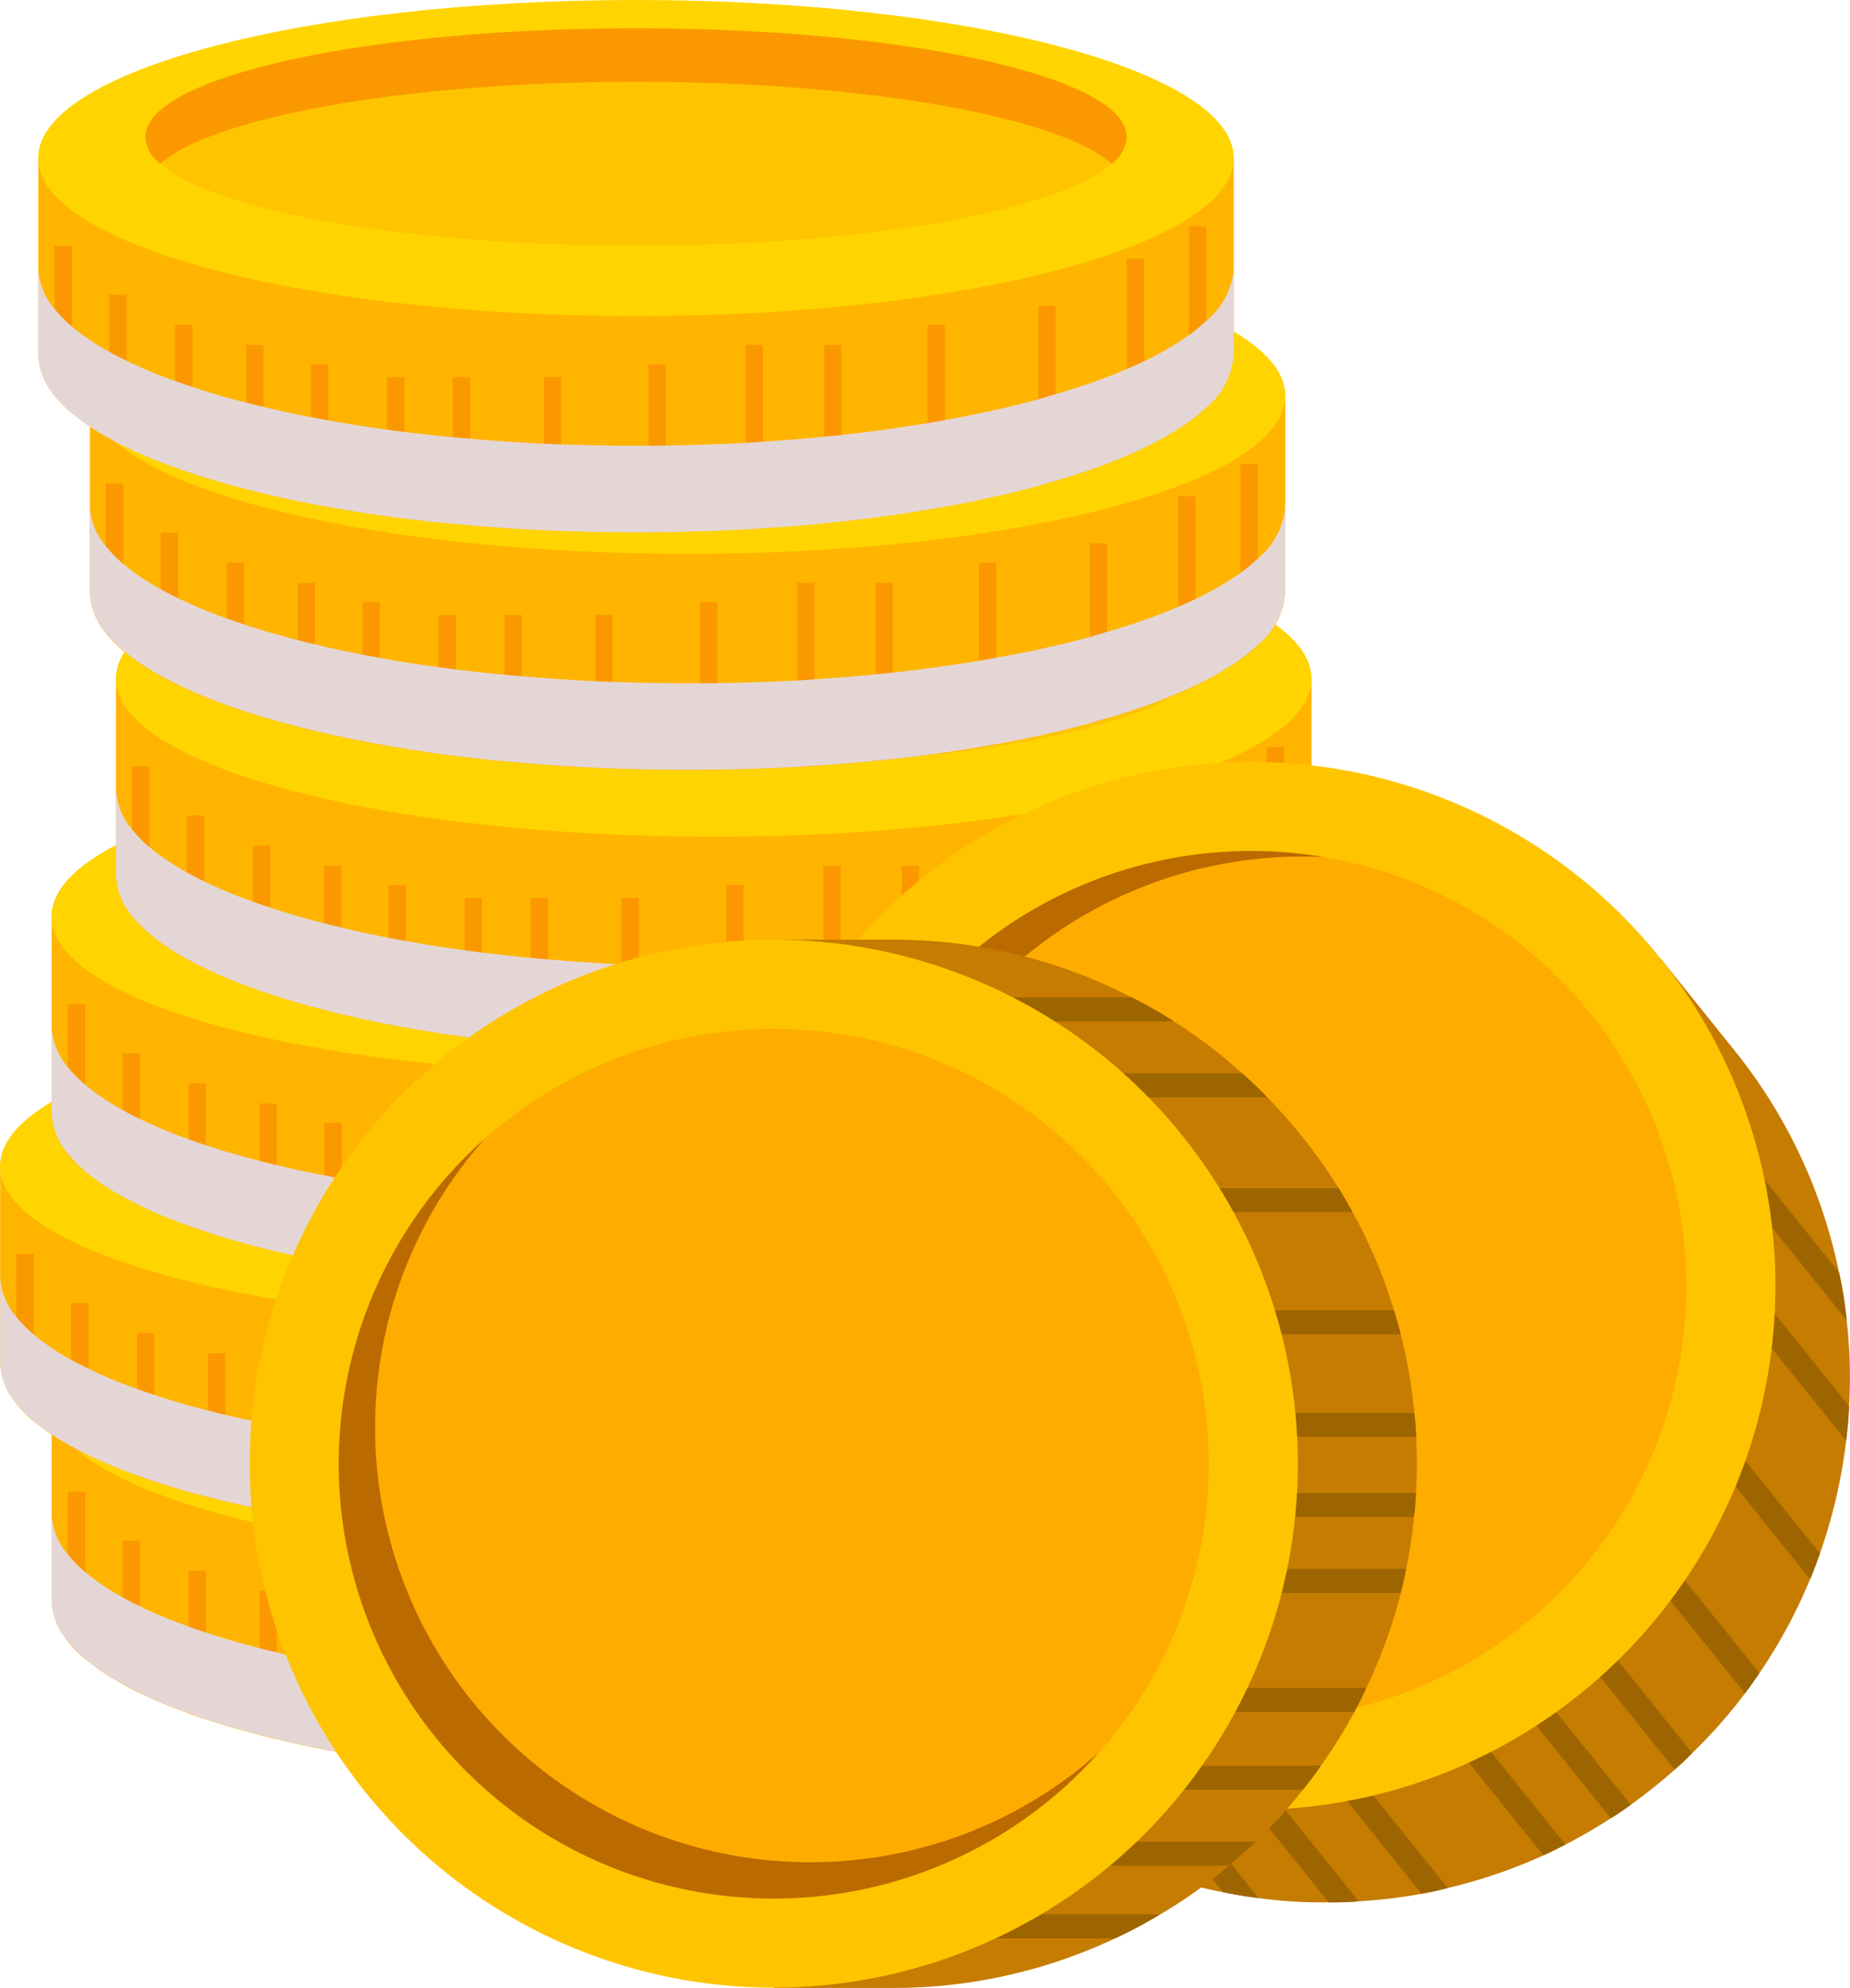 <svg xmlns="http://www.w3.org/2000/svg" width="71.098" height="76.406" viewBox="0 0 71.098 76.406">
  <g id="Group_8626" data-name="Group 8626" transform="translate(-234.504 -92.991)">
    <g id="Group_8617" data-name="Group 8617" transform="translate(234.504 113.006)">
      <g id="Group_8616" data-name="Group 8616" transform="translate(0 0)">
        <g id="Group_8609" data-name="Group 8609" transform="translate(1.979 27.875)">
          <path id="Path_4909" data-name="Path 4909" d="M284.607,206.238v7.526a2.887,2.887,0,0,1-1.053,2.058,7.35,7.35,0,0,1-.67.552,11.616,11.616,0,0,1-1.724,1.005c-.214.1-.436.2-.67.3a22.976,22.976,0,0,1-2.73.961c-.218.065-.44.131-.666.2-1.107.3-2.306.566-3.591.8l-.67.118c-1.053.171-2.156.329-3.3.454-.222.019-.445.046-.666.066-.767.078-1.548.138-2.347.19-.223.02-.445.033-.67.046-1,.053-2.021.085-3.064.106-.222,0-.444.006-.669.006h-.479c-.973,0-1.93-.02-2.871-.053-.226-.006-.448-.02-.67-.026-.961-.046-1.9-.112-2.821-.191l-.675-.059c-.636-.059-1.256-.132-1.865-.2-.225-.033-.447-.06-.67-.093-.773-.1-1.527-.223-2.251-.355-.227-.039-.449-.079-.667-.125-.632-.119-1.237-.25-1.823-.394-.225-.053-.448-.105-.666-.164-.727-.185-1.413-.382-2.06-.6-.23-.073-.451-.152-.67-.231a17.415,17.415,0,0,1-1.865-.776c-.238-.112-.461-.23-.674-.348a8.7,8.7,0,0,1-1.432-.966,5.007,5.007,0,0,1-.674-.683,2.562,2.562,0,0,1-.621-1.591v-7.526Z" transform="translate(-238.657 -200.166)" fill="#ffb500"/>
          <path id="Path_4910" data-name="Path 4910" d="M284.607,199.569c0,3.355-10.286,6.074-22.975,6.074s-22.975-2.719-22.975-6.074,10.287-6.074,22.975-6.074S284.607,196.215,284.607,199.569Z" transform="translate(-238.657 -193.495)" fill="#ffd400"/>
          <path id="Path_4911" data-name="Path 4911" d="M285.014,199.956c0,2.307-8.443,4.177-18.858,4.177s-18.858-1.871-18.858-4.177,8.443-4.178,18.858-4.178S285.014,197.649,285.014,199.956Z" transform="translate(-243.181 -194.69)" fill="#ffc400"/>
          <path id="Path_4912" data-name="Path 4912" d="M247.873,200.984c2.067-1.811,9.467-3.152,18.283-3.152s16.216,1.34,18.283,3.152a1.412,1.412,0,0,0,.575-1.027c0-2.308-8.443-4.178-18.858-4.178s-18.858,1.871-18.858,4.178A1.412,1.412,0,0,0,247.873,200.984Z" transform="translate(-243.181 -194.69)" fill="#fb9800"/>
          <g id="Group_8608" data-name="Group 8608" transform="translate(0.621 8.701)">
            <path id="Path_4913" data-name="Path 4913" d="M240.635,213.314v6.429a5.006,5.006,0,0,1-.674-.683v-5.746Z" transform="translate(-239.961 -212.571)" fill="#fb9800"/>
            <path id="Path_4914" data-name="Path 4914" d="M245.054,217.274v5.857c-.238-.111-.461-.23-.674-.348v-5.509Z" transform="translate(-242.274 -214.644)" fill="#fb9800"/>
            <path id="Path_4915" data-name="Path 4915" d="M250.378,219.7v5.707c-.23-.073-.451-.152-.67-.231V219.7Z" transform="translate(-245.064 -215.915)" fill="#fb9800"/>
            <path id="Path_4916" data-name="Path 4916" d="M256.1,221.33v5.693c-.225-.053-.448-.105-.666-.164V221.33Z" transform="translate(-248.063 -216.768)" fill="#fb9800"/>
            <path id="Path_4917" data-name="Path 4917" d="M261.328,222.889v5.469c-.227-.039-.449-.079-.667-.125v-5.344Z" transform="translate(-250.798 -217.584)" fill="#fb9800"/>
            <path id="Path_4918" data-name="Path 4918" d="M267.453,223.924v5.423c-.225-.033-.447-.06-.67-.093v-5.331Z" transform="translate(-254.002 -218.126)" fill="#fb9800"/>
            <path id="Path_4919" data-name="Path 4919" d="M272.779,223.924v5.686l-.675-.059v-5.627Z" transform="translate(-256.788 -218.126)" fill="#fb9800"/>
            <path id="Path_4920" data-name="Path 4920" d="M280.111,223.924v5.9c-.226-.006-.448-.02-.67-.026v-5.877Z" transform="translate(-260.629 -218.126)" fill="#fb9800"/>
            <path id="Path_4921" data-name="Path 4921" d="M288.549,222.889v6.443c-.222,0-.444.006-.669.006v-6.449Z" transform="translate(-265.047 -217.584)" fill="#fb9800"/>
            <path id="Path_4922" data-name="Path 4922" d="M296.384,221.33v7.034c-.223.02-.445.033-.67.046v-7.08Z" transform="translate(-269.148 -216.768)" fill="#fb9800"/>
            <path id="Path_4923" data-name="Path 4923" d="M302.713,221.33v6.778c-.222.019-.445.046-.666.066V221.33Z" transform="translate(-272.463 -216.768)" fill="#fb9800"/>
            <path id="Path_4924" data-name="Path 4924" d="M311.049,219.7v6.982l-.67.118v-7.1Z" transform="translate(-276.825 -215.915)" fill="#fb9800"/>
            <path id="Path_4925" data-name="Path 4925" d="M319.989,218.143v6.732c-.218.065-.44.131-.666.2v-6.929Z" transform="translate(-281.507 -215.099)" fill="#fb9800"/>
            <path id="Path_4926" data-name="Path 4926" d="M327.12,214.35v7.277c-.214.1-.436.2-.67.3V214.35Z" transform="translate(-285.238 -213.113)" fill="#fb9800"/>
            <path id="Path_4927" data-name="Path 4927" d="M332.143,211.755v6.955a7.35,7.35,0,0,1-.67.552v-7.508Z" transform="translate(-287.868 -211.755)" fill="#fb9800"/>
          </g>
          <path id="Path_4928" data-name="Path 4928" d="M283.554,217.11a7.349,7.349,0,0,1-.67.551,11.533,11.533,0,0,1-1.724,1.006c-.214.1-.436.2-.67.3a22.978,22.978,0,0,1-2.73.96l-.666.2c-1.107.3-2.306.565-3.591.795-.219.04-.445.079-.67.119-1.053.171-2.156.329-3.3.454-.222.02-.445.046-.666.065-.767.079-1.548.139-2.347.191-.223.02-.445.033-.67.046-1,.052-2.021.085-3.064.1-.222,0-.444.006-.669.006h-.479c-.973,0-1.93-.019-2.871-.052-.226-.007-.448-.02-.67-.027-.961-.045-1.9-.112-2.821-.19l-.675-.059c-.636-.06-1.256-.132-1.865-.2-.225-.033-.447-.059-.67-.092-.773-.1-1.527-.223-2.251-.355-.227-.039-.449-.079-.667-.125-.632-.118-1.237-.25-1.823-.395-.225-.052-.448-.105-.666-.164-.727-.184-1.413-.382-2.06-.6-.23-.072-.451-.151-.67-.23a17.412,17.412,0,0,1-1.865-.776c-.238-.111-.461-.23-.674-.348a8.735,8.735,0,0,1-1.432-.966,4.981,4.981,0,0,1-.674-.683,2.561,2.561,0,0,1-.621-1.591v3.326a2.562,2.562,0,0,0,.621,1.592,5.009,5.009,0,0,0,.674.683,8.7,8.7,0,0,0,1.432.966c.213.119.436.237.674.348a17.415,17.415,0,0,0,1.865.776c.219.079.44.158.67.231.647.216,1.333.414,2.06.6.218.059.441.111.666.164.586.144,1.191.275,1.823.394.218.046.44.086.667.125.723.132,1.478.25,2.251.355.223.033.445.06.67.093.609.072,1.229.144,1.865.2l.675.059c.919.079,1.86.145,2.821.191.222.007.444.02.67.026.942.033,1.9.053,2.871.053h.479c.225,0,.447-.006.669-.006,1.043-.02,2.064-.053,3.064-.106.226-.013.448-.026.67-.046.8-.052,1.581-.112,2.347-.19.221-.02.444-.047.666-.066,1.149-.125,2.251-.283,3.3-.454l.67-.118c1.286-.23,2.484-.5,3.591-.8.226-.066.448-.132.666-.2a22.975,22.975,0,0,0,2.73-.961c.234-.1.456-.2.67-.3a11.618,11.618,0,0,0,1.724-1.005,7.357,7.357,0,0,0,.67-.552,2.887,2.887,0,0,0,1.053-2.058v-3.326A2.891,2.891,0,0,1,283.554,217.11Z" transform="translate(-238.657 -204.78)" fill="#e5d6d6" style="mix-blend-mode: multiply;isolation: isolate"/>
        </g>
        <g id="Group_8611" data-name="Group 8611" transform="translate(0 18.735)">
          <path id="Path_4929" data-name="Path 4929" d="M280.453,187.057v7.527a2.883,2.883,0,0,1-1.053,2.058,7.331,7.331,0,0,1-.67.552,11.692,11.692,0,0,1-1.723,1.006c-.213.1-.436.2-.67.3a22.927,22.927,0,0,1-2.73.96q-.327.1-.666.2c-1.106.3-2.305.565-3.591.8l-.671.118c-1.053.171-2.156.329-3.3.454-.222.02-.444.046-.666.066-.766.079-1.547.138-2.347.191-.222.02-.444.033-.67.046-1,.053-2.022.086-3.064.106-.221,0-.444.006-.669.006h-.478c-.973,0-1.93-.02-2.872-.053-.225-.006-.447-.02-.67-.026-.961-.046-1.9-.112-2.822-.191l-.674-.06c-.636-.059-1.256-.132-1.865-.2-.226-.032-.448-.059-.67-.092-.773-.105-1.528-.224-2.251-.355-.226-.039-.448-.078-.667-.125-.631-.118-1.236-.25-1.823-.394-.226-.053-.448-.105-.666-.164-.728-.184-1.413-.381-2.061-.6-.23-.072-.452-.151-.669-.231a17.326,17.326,0,0,1-1.865-.776c-.238-.112-.46-.23-.674-.348a8.647,8.647,0,0,1-1.432-.966,4.98,4.98,0,0,1-.674-.683,2.559,2.559,0,0,1-.621-1.591v-7.527Z" transform="translate(-234.504 -180.985)" fill="#ffb500"/>
          <path id="Path_4930" data-name="Path 4930" d="M280.453,180.389c0,3.355-10.286,6.074-22.974,6.074s-22.975-2.72-22.975-6.074,10.287-6.074,22.975-6.074S280.453,177.034,280.453,180.389Z" transform="translate(-234.504 -174.315)" fill="#ffd400"/>
          <path id="Path_4931" data-name="Path 4931" d="M280.86,180.776c0,2.307-8.444,4.177-18.858,4.177s-18.858-1.87-18.858-4.177S251.587,176.6,262,176.6,280.86,178.468,280.86,180.776Z" transform="translate(-239.027 -175.51)" fill="#ffc400"/>
          <path id="Path_4932" data-name="Path 4932" d="M243.72,181.8c2.067-1.811,9.467-3.151,18.283-3.151s16.216,1.339,18.282,3.151a1.409,1.409,0,0,0,.576-1.027c0-2.308-8.444-4.179-18.858-4.179s-18.858,1.871-18.858,4.179A1.408,1.408,0,0,0,243.72,181.8Z" transform="translate(-239.027 -175.51)" fill="#fb9800"/>
          <g id="Group_8610" data-name="Group 8610" transform="translate(0.621 8.701)">
            <path id="Path_4933" data-name="Path 4933" d="M236.481,194.134v6.429a4.978,4.978,0,0,1-.674-.683v-5.746Z" transform="translate(-235.807 -193.391)" fill="#fb9800"/>
            <path id="Path_4934" data-name="Path 4934" d="M240.9,198.093v5.857c-.238-.111-.46-.23-.674-.348v-5.509Z" transform="translate(-238.12 -195.464)" fill="#fb9800"/>
            <path id="Path_4935" data-name="Path 4935" d="M246.223,200.522v5.706c-.23-.072-.452-.151-.669-.231v-5.475Z" transform="translate(-240.91 -196.735)" fill="#fb9800"/>
            <path id="Path_4936" data-name="Path 4936" d="M251.95,202.149v5.693c-.226-.053-.448-.105-.666-.164v-5.529Z" transform="translate(-243.909 -197.587)" fill="#fb9800"/>
            <path id="Path_4937" data-name="Path 4937" d="M257.174,203.708v5.469c-.226-.039-.448-.078-.667-.125v-5.344Z" transform="translate(-246.644 -198.403)" fill="#fb9800"/>
            <path id="Path_4938" data-name="Path 4938" d="M263.3,204.743v5.423c-.226-.032-.448-.059-.67-.092v-5.332Z" transform="translate(-249.849 -198.945)" fill="#fb9800"/>
            <path id="Path_4939" data-name="Path 4939" d="M268.624,204.743v5.687l-.674-.06v-5.627Z" transform="translate(-252.634 -198.945)" fill="#fb9800"/>
            <path id="Path_4940" data-name="Path 4940" d="M275.957,204.743v5.9c-.225-.006-.447-.02-.67-.026v-5.877Z" transform="translate(-256.475 -198.945)" fill="#fb9800"/>
            <path id="Path_4941" data-name="Path 4941" d="M284.394,203.708v6.443c-.221,0-.444.006-.669.006v-6.449Z" transform="translate(-260.892 -198.403)" fill="#fb9800"/>
            <path id="Path_4942" data-name="Path 4942" d="M292.23,202.149v7.034c-.222.02-.444.033-.67.046v-7.08Z" transform="translate(-264.994 -197.587)" fill="#fb9800"/>
            <path id="Path_4943" data-name="Path 4943" d="M298.558,202.149v6.778c-.222.02-.444.046-.666.066v-6.843Z" transform="translate(-268.309 -197.587)" fill="#fb9800"/>
            <path id="Path_4944" data-name="Path 4944" d="M306.9,200.522V207.5l-.671.118v-7.1Z" transform="translate(-272.671 -196.735)" fill="#fb9800"/>
            <path id="Path_4945" data-name="Path 4945" d="M315.836,198.963v6.731c-.218.066-.44.131-.666.2v-6.929Z" transform="translate(-277.354 -195.919)" fill="#fb9800"/>
            <path id="Path_4946" data-name="Path 4946" d="M322.967,195.168v7.278c-.213.1-.436.2-.67.3v-7.58Z" transform="translate(-281.085 -193.932)" fill="#fb9800"/>
            <path id="Path_4947" data-name="Path 4947" d="M327.99,192.575v6.955a7.338,7.338,0,0,1-.67.552v-7.507Z" transform="translate(-283.714 -192.575)" fill="#fb9800"/>
          </g>
          <path id="Path_4948" data-name="Path 4948" d="M279.4,197.93a7.331,7.331,0,0,1-.67.552,11.69,11.69,0,0,1-1.723,1.006c-.213.1-.436.2-.67.3a23.1,23.1,0,0,1-2.73.96l-.666.2c-1.106.3-2.305.565-3.591.795-.219.04-.445.079-.671.119-1.053.171-2.156.329-3.3.454-.222.02-.444.046-.666.066-.766.078-1.547.138-2.347.19-.222.02-.444.033-.67.046-1,.053-2.022.086-3.064.106-.221,0-.444.007-.669.007h-.478c-.973,0-1.93-.02-2.872-.053-.225-.006-.447-.02-.67-.026-.961-.046-1.9-.112-2.822-.191l-.674-.059c-.636-.06-1.256-.132-1.865-.2-.226-.033-.448-.059-.67-.092-.773-.1-1.528-.223-2.251-.355-.226-.039-.448-.079-.667-.125-.631-.118-1.236-.25-1.823-.394-.226-.052-.448-.1-.666-.164-.728-.184-1.413-.381-2.061-.6-.23-.072-.452-.151-.669-.23a17.418,17.418,0,0,1-1.865-.776c-.238-.112-.46-.229-.674-.348a8.737,8.737,0,0,1-1.432-.966,5.01,5.01,0,0,1-.674-.684,2.559,2.559,0,0,1-.621-1.591V199.2a2.559,2.559,0,0,0,.621,1.591,4.981,4.981,0,0,0,.674.683,8.647,8.647,0,0,0,1.432.966c.214.119.436.237.674.348a17.323,17.323,0,0,0,1.865.776c.218.08.44.158.669.231.648.217,1.333.414,2.061.6.218.059.44.112.666.164.586.144,1.191.276,1.823.394.219.047.441.086.667.125.723.132,1.478.25,2.251.355.222.033.444.06.67.092.609.072,1.229.145,1.865.2l.674.06c.919.079,1.861.144,2.822.191.223.006.445.02.67.026.942.033,1.9.053,2.872.053h.478c.225,0,.448-.006.669-.006,1.042-.02,2.065-.053,3.064-.106.226-.013.448-.026.67-.046.8-.052,1.581-.112,2.347-.191.223-.02.444-.046.666-.066,1.149-.124,2.251-.283,3.3-.454l.671-.118c1.286-.231,2.485-.5,3.591-.8.226-.066.447-.132.666-.2a22.921,22.921,0,0,0,2.73-.96c.233-.1.456-.2.67-.3a11.692,11.692,0,0,0,1.723-1.006,7.331,7.331,0,0,0,.67-.552,2.883,2.883,0,0,0,1.053-2.058v-3.326A2.882,2.882,0,0,1,279.4,197.93Z" transform="translate(-234.504 -185.601)" fill="#e5d6d6" style="mix-blend-mode: multiply;isolation: isolate"/>
        </g>
        <g id="Group_8613" data-name="Group 8613" transform="translate(1.979 9.139)">
          <path id="Path_4949" data-name="Path 4949" d="M284.607,166.918v7.527a2.89,2.89,0,0,1-1.053,2.058,7.513,7.513,0,0,1-.67.552,11.574,11.574,0,0,1-1.724,1.005c-.214.1-.436.2-.67.3a22.9,22.9,0,0,1-2.73.959c-.218.066-.44.132-.666.2-1.107.3-2.306.565-3.591.795-.219.04-.445.08-.67.119-1.053.171-2.156.328-3.3.453-.222.02-.445.046-.666.066-.767.079-1.548.138-2.347.191-.223.02-.445.032-.67.046-1,.052-2.021.085-3.064.1-.222,0-.444.007-.669.007h-.479c-.973,0-1.93-.02-2.871-.052-.226-.007-.448-.02-.67-.027-.961-.046-1.9-.111-2.821-.191l-.675-.059c-.636-.059-1.256-.132-1.865-.2-.225-.032-.447-.059-.67-.092-.773-.105-1.527-.223-2.251-.355-.227-.039-.449-.079-.667-.125-.632-.118-1.237-.25-1.823-.394-.225-.053-.448-.106-.666-.164-.727-.184-1.413-.381-2.06-.6-.23-.072-.451-.151-.67-.23a17.418,17.418,0,0,1-1.865-.776c-.238-.111-.461-.23-.674-.348a8.7,8.7,0,0,1-1.432-.966,4.929,4.929,0,0,1-.674-.684,2.559,2.559,0,0,1-.621-1.591v-7.527Z" transform="translate(-238.657 -160.846)" fill="#ffb500"/>
          <path id="Path_4950" data-name="Path 4950" d="M284.607,160.251c0,3.354-10.286,6.074-22.975,6.074s-22.975-2.72-22.975-6.074,10.287-6.075,22.975-6.075S284.607,156.9,284.607,160.251Z" transform="translate(-238.657 -154.176)" fill="#ffd400"/>
          <path id="Path_4951" data-name="Path 4951" d="M285.014,160.638c0,2.308-8.443,4.178-18.858,4.178s-18.858-1.87-18.858-4.178,8.443-4.178,18.858-4.178S285.014,158.331,285.014,160.638Z" transform="translate(-243.181 -155.372)" fill="#ffc400"/>
          <path id="Path_4952" data-name="Path 4952" d="M247.873,161.665c2.067-1.811,9.467-3.151,18.283-3.151s16.216,1.34,18.283,3.151a1.412,1.412,0,0,0,.575-1.027c0-2.307-8.443-4.178-18.858-4.178s-18.858,1.871-18.858,4.178A1.412,1.412,0,0,0,247.873,161.665Z" transform="translate(-243.181 -155.372)" fill="#fb9800"/>
          <g id="Group_8612" data-name="Group 8612" transform="translate(0.621 8.701)">
            <path id="Path_4953" data-name="Path 4953" d="M240.635,174v6.429a4.928,4.928,0,0,1-.674-.684V174Z" transform="translate(-239.961 -173.253)" fill="#fb9800"/>
            <path id="Path_4954" data-name="Path 4954" d="M245.054,177.955v5.857c-.238-.111-.461-.23-.674-.348v-5.509Z" transform="translate(-242.274 -175.325)" fill="#fb9800"/>
            <path id="Path_4955" data-name="Path 4955" d="M250.378,180.383v5.706c-.23-.072-.451-.151-.67-.23v-5.476Z" transform="translate(-245.064 -176.596)" fill="#fb9800"/>
            <path id="Path_4956" data-name="Path 4956" d="M256.1,182.011V187.7c-.225-.053-.448-.106-.666-.164v-5.529Z" transform="translate(-248.063 -177.449)" fill="#fb9800"/>
            <path id="Path_4957" data-name="Path 4957" d="M261.328,183.57v5.469c-.227-.039-.449-.079-.667-.125V183.57Z" transform="translate(-250.798 -178.265)" fill="#fb9800"/>
            <path id="Path_4958" data-name="Path 4958" d="M267.453,184.6v5.423c-.225-.032-.447-.059-.67-.092V184.6Z" transform="translate(-254.002 -178.807)" fill="#fb9800"/>
            <path id="Path_4959" data-name="Path 4959" d="M272.779,184.6v5.686l-.675-.059V184.6Z" transform="translate(-256.788 -178.807)" fill="#fb9800"/>
            <path id="Path_4960" data-name="Path 4960" d="M280.111,184.6v5.9c-.226-.007-.448-.02-.67-.027V184.6Z" transform="translate(-260.629 -178.807)" fill="#fb9800"/>
            <path id="Path_4961" data-name="Path 4961" d="M288.549,183.57v6.442c-.222,0-.444.007-.669.007V183.57Z" transform="translate(-265.047 -178.265)" fill="#fb9800"/>
            <path id="Path_4962" data-name="Path 4962" d="M296.384,182.011v7.034c-.223.02-.445.032-.67.046v-7.08Z" transform="translate(-269.148 -177.449)" fill="#fb9800"/>
            <path id="Path_4963" data-name="Path 4963" d="M302.713,182.011v6.778c-.222.02-.445.046-.666.066v-6.843Z" transform="translate(-272.463 -177.449)" fill="#fb9800"/>
            <path id="Path_4964" data-name="Path 4964" d="M311.049,180.383v6.981c-.219.04-.445.08-.67.119v-7.1Z" transform="translate(-276.825 -176.596)" fill="#fb9800"/>
            <path id="Path_4965" data-name="Path 4965" d="M319.989,178.824v6.731c-.218.066-.44.132-.666.2v-6.929Z" transform="translate(-281.507 -175.78)" fill="#fb9800"/>
            <path id="Path_4966" data-name="Path 4966" d="M327.12,175.03v7.277c-.214.1-.436.2-.67.3v-7.58Z" transform="translate(-285.238 -173.794)" fill="#fb9800"/>
            <path id="Path_4967" data-name="Path 4967" d="M332.143,172.436v6.956a7.509,7.509,0,0,1-.67.552v-7.508Z" transform="translate(-287.868 -172.436)" fill="#fb9800"/>
          </g>
          <path id="Path_4968" data-name="Path 4968" d="M283.554,177.792a7.355,7.355,0,0,1-.67.552,11.574,11.574,0,0,1-1.724,1.005c-.214.1-.436.2-.67.3a22.891,22.891,0,0,1-2.73.96l-.666.2c-1.107.3-2.306.565-3.591.8l-.67.118c-1.053.171-2.156.328-3.3.453-.222.019-.445.046-.666.066-.767.078-1.548.138-2.347.19-.223.02-.445.033-.67.046-1,.052-2.021.085-3.064.1-.222,0-.444.007-.669.007h-.479c-.973,0-1.93-.02-2.871-.052-.226-.007-.448-.02-.67-.026-.961-.046-1.9-.112-2.821-.191l-.675-.059c-.636-.059-1.256-.132-1.865-.2-.225-.033-.447-.06-.67-.092-.773-.1-1.527-.223-2.251-.355-.227-.039-.449-.079-.667-.125-.632-.118-1.237-.25-1.823-.394-.225-.052-.448-.105-.666-.164-.727-.184-1.413-.381-2.06-.6-.23-.073-.451-.152-.67-.23a17.518,17.518,0,0,1-1.865-.776c-.238-.112-.461-.23-.674-.348a8.733,8.733,0,0,1-1.432-.967,4.957,4.957,0,0,1-.674-.684,2.559,2.559,0,0,1-.621-1.591v3.326a2.559,2.559,0,0,0,.621,1.591,4.929,4.929,0,0,0,.674.684,8.7,8.7,0,0,0,1.432.966c.213.119.436.237.674.348a17.415,17.415,0,0,0,1.865.776c.219.079.44.158.67.23.647.217,1.333.414,2.06.6.218.059.441.111.666.164.586.144,1.191.276,1.823.394.218.046.44.086.667.125.723.132,1.478.25,2.251.355.223.033.445.06.67.092.609.072,1.229.145,1.865.2l.675.059c.919.079,1.86.144,2.821.191.222.007.444.02.67.027.942.033,1.9.052,2.871.052h.479c.225,0,.447-.007.669-.007,1.043-.02,2.064-.052,3.064-.1.226-.014.448-.027.67-.046.8-.052,1.581-.112,2.347-.191.221-.02.444-.046.666-.066,1.149-.125,2.251-.283,3.3-.453.226-.04.452-.079.67-.119,1.286-.23,2.484-.5,3.591-.795.226-.066.448-.132.666-.2a22.893,22.893,0,0,0,2.73-.959c.234-.1.456-.2.67-.3a11.577,11.577,0,0,0,1.724-1.005,7.516,7.516,0,0,0,.67-.552,2.89,2.89,0,0,0,1.053-2.058v-3.326A2.887,2.887,0,0,1,283.554,177.792Z" transform="translate(-238.657 -165.462)" fill="#e5d6d6" style="mix-blend-mode: multiply;isolation: isolate"/>
        </g>
        <g id="Group_8615" data-name="Group 8615" transform="translate(4.453)">
          <path id="Path_4969" data-name="Path 4969" d="M289.8,147.738v7.527a2.886,2.886,0,0,1-1.053,2.058,7.409,7.409,0,0,1-.67.552,11.683,11.683,0,0,1-1.723,1.006c-.214.1-.437.2-.67.3a22.936,22.936,0,0,1-2.73.96c-.218.065-.44.132-.666.2-1.106.3-2.305.565-3.592.8-.218.04-.444.08-.67.119-1.053.171-2.155.328-3.3.454-.223.02-.445.046-.667.066-.766.079-1.548.138-2.348.19-.221.02-.444.033-.669.046-1,.053-2.021.086-3.064.106-.222,0-.444.007-.669.007h-.479c-.973,0-1.929-.02-2.872-.053-.226-.007-.447-.02-.67-.026-.961-.046-1.9-.111-2.822-.191l-.674-.059c-.636-.059-1.256-.132-1.865-.2-.225-.033-.448-.059-.671-.092-.773-.1-1.527-.223-2.251-.355-.226-.039-.448-.078-.667-.125-.632-.118-1.237-.25-1.823-.394-.225-.053-.447-.105-.665-.165-.729-.183-1.414-.381-2.06-.6-.231-.072-.452-.151-.67-.23a17.483,17.483,0,0,1-1.865-.777c-.238-.112-.46-.23-.674-.348a8.706,8.706,0,0,1-1.432-.966,4.948,4.948,0,0,1-.673-.684,2.557,2.557,0,0,1-.621-1.591v-7.527Z" transform="translate(-243.85 -141.666)" fill="#ffb500"/>
          <path id="Path_4970" data-name="Path 4970" d="M289.8,141.07c0,3.355-10.286,6.074-22.975,6.074s-22.975-2.72-22.975-6.074S254.136,135,266.825,135,289.8,137.716,289.8,141.07Z" transform="translate(-243.85 -134.996)" fill="#ffd400"/>
          <path id="Path_4971" data-name="Path 4971" d="M290.206,141.457c0,2.307-8.443,4.177-18.858,4.177s-18.858-1.87-18.858-4.177,8.443-4.178,18.858-4.178S290.206,139.15,290.206,141.457Z" transform="translate(-248.373 -136.191)" fill="#ffc400"/>
          <path id="Path_4972" data-name="Path 4972" d="M253.066,142.484c2.067-1.811,9.467-3.151,18.282-3.151s16.215,1.34,18.283,3.151a1.411,1.411,0,0,0,.576-1.027c0-2.308-8.443-4.178-18.858-4.178s-18.858,1.871-18.858,4.178A1.41,1.41,0,0,0,253.066,142.484Z" transform="translate(-248.373 -136.191)" fill="#fb9800"/>
          <g id="Group_8614" data-name="Group 8614" transform="translate(0.621 8.701)">
            <path id="Path_4973" data-name="Path 4973" d="M245.827,154.815v6.429a4.948,4.948,0,0,1-.673-.684v-5.746Z" transform="translate(-245.154 -154.072)" fill="#fb9800"/>
            <path id="Path_4974" data-name="Path 4974" d="M250.246,158.774v5.857c-.238-.111-.46-.23-.674-.348v-5.509Z" transform="translate(-247.467 -156.145)" fill="#fb9800"/>
            <path id="Path_4975" data-name="Path 4975" d="M255.571,161.2v5.707c-.231-.072-.452-.151-.67-.23V161.2Z" transform="translate(-250.257 -157.416)" fill="#fb9800"/>
            <path id="Path_4976" data-name="Path 4976" d="M261.3,162.831v5.693c-.225-.053-.447-.105-.665-.165v-5.528Z" transform="translate(-253.256 -158.269)" fill="#fb9800"/>
            <path id="Path_4977" data-name="Path 4977" d="M266.519,164.39v5.469c-.226-.039-.448-.078-.667-.125V164.39Z" transform="translate(-255.99 -159.085)" fill="#fb9800"/>
            <path id="Path_4978" data-name="Path 4978" d="M272.646,165.424v5.423c-.225-.033-.448-.059-.671-.092v-5.331Z" transform="translate(-259.195 -159.626)" fill="#fb9800"/>
            <path id="Path_4979" data-name="Path 4979" d="M277.97,165.424v5.686l-.674-.059v-5.627Z" transform="translate(-261.98 -159.626)" fill="#fb9800"/>
            <path id="Path_4980" data-name="Path 4980" d="M285.3,165.424v5.9c-.226-.007-.447-.02-.67-.026v-5.877Z" transform="translate(-265.821 -159.626)" fill="#fb9800"/>
            <path id="Path_4981" data-name="Path 4981" d="M293.74,164.39v6.442c-.222,0-.444.007-.669.007V164.39Z" transform="translate(-270.239 -159.085)" fill="#fb9800"/>
            <path id="Path_4982" data-name="Path 4982" d="M301.576,162.831v7.034c-.221.02-.444.033-.669.046v-7.079Z" transform="translate(-274.34 -158.269)" fill="#fb9800"/>
            <path id="Path_4983" data-name="Path 4983" d="M307.905,162.831v6.778c-.223.02-.445.046-.667.066v-6.843Z" transform="translate(-277.655 -158.269)" fill="#fb9800"/>
            <path id="Path_4984" data-name="Path 4984" d="M316.241,161.2v6.982c-.218.04-.444.08-.67.119v-7.1Z" transform="translate(-282.018 -157.416)" fill="#fb9800"/>
            <path id="Path_4985" data-name="Path 4985" d="M325.181,159.645v6.731c-.218.065-.44.132-.666.2v-6.928Z" transform="translate(-286.7 -156.601)" fill="#fb9800"/>
            <path id="Path_4986" data-name="Path 4986" d="M332.313,155.85v7.277c-.214.1-.437.2-.67.3v-7.58Z" transform="translate(-290.431 -154.614)" fill="#fb9800"/>
            <path id="Path_4987" data-name="Path 4987" d="M337.335,153.256v6.955a7.4,7.4,0,0,1-.67.552v-7.507Z" transform="translate(-293.06 -153.256)" fill="#fb9800"/>
          </g>
          <path id="Path_4988" data-name="Path 4988" d="M288.746,158.611a7.488,7.488,0,0,1-.67.552,11.725,11.725,0,0,1-1.723,1.005c-.214.1-.437.2-.67.3a23.1,23.1,0,0,1-2.73.96c-.218.065-.44.131-.666.2-1.106.3-2.305.565-3.592.8-.218.04-.444.08-.67.119-1.053.17-2.155.329-3.3.454-.223.019-.445.046-.667.065-.766.078-1.548.138-2.348.191-.221.02-.444.033-.669.046-1,.052-2.021.085-3.064.105-.222,0-.444.006-.669.006h-.479c-.973,0-1.929-.02-2.872-.053-.226-.006-.447-.02-.67-.026-.961-.046-1.9-.112-2.822-.191l-.674-.059c-.636-.059-1.256-.132-1.865-.2-.225-.033-.448-.059-.671-.092-.773-.1-1.527-.223-2.251-.355-.226-.039-.448-.079-.667-.125-.632-.119-1.237-.25-1.823-.394-.225-.053-.447-.105-.665-.164-.729-.185-1.414-.382-2.06-.6-.231-.072-.452-.151-.67-.23a17.386,17.386,0,0,1-1.865-.776c-.238-.111-.46-.23-.674-.348a8.7,8.7,0,0,1-1.432-.966,4.973,4.973,0,0,1-.673-.683,2.559,2.559,0,0,1-.621-1.592v3.326a2.557,2.557,0,0,0,.621,1.591,4.948,4.948,0,0,0,.673.684,8.7,8.7,0,0,0,1.432.966c.214.118.436.236.674.348a17.473,17.473,0,0,0,1.865.777c.218.079.439.158.67.23.647.217,1.332.415,2.06.6.218.06.44.112.665.165.587.144,1.191.276,1.823.394.219.047.441.086.667.125.724.132,1.478.251,2.251.355.223.033.446.06.671.092.608.072,1.229.145,1.865.2l.674.059c.92.079,1.861.145,2.822.191.223.007.444.02.67.026.943.033,1.9.053,2.872.053h.479c.225,0,.447-.007.669-.007,1.043-.02,2.065-.053,3.064-.106.226-.012.448-.026.669-.046.8-.052,1.581-.111,2.348-.19.222-.02.444-.046.667-.066,1.148-.125,2.25-.283,3.3-.454.226-.039.452-.079.67-.119,1.287-.23,2.485-.5,3.592-.8.226-.065.448-.132.666-.2a22.931,22.931,0,0,0,2.73-.96c.233-.1.456-.2.67-.3a11.681,11.681,0,0,0,1.723-1.006,7.4,7.4,0,0,0,.67-.552,2.886,2.886,0,0,0,1.053-2.058v-3.326A2.886,2.886,0,0,1,288.746,158.611Z" transform="translate(-243.85 -146.281)" fill="#e5d6d6" style="mix-blend-mode: multiply;isolation: isolate"/>
        </g>
      </g>
    </g>
    <g id="Group_8619" data-name="Group 8619" transform="translate(237.95 102.131)">
      <path id="Path_4989" data-name="Path 4989" d="M287.687,124.914v7.527a2.885,2.885,0,0,1-1.053,2.058,7.291,7.291,0,0,1-.671.553,11.61,11.61,0,0,1-1.723,1.005c-.214.1-.436.2-.67.3a23.018,23.018,0,0,1-2.73.96c-.218.065-.44.132-.666.2-1.107.3-2.305.565-3.591.8l-.67.118c-1.054.171-2.156.329-3.3.454-.222.02-.445.046-.666.066-.766.079-1.548.138-2.347.191-.222.02-.445.032-.67.045-1,.054-2.022.086-3.064.106-.222,0-.444.007-.669.007h-.479c-.973,0-1.93-.02-2.871-.053-.226-.006-.448-.02-.67-.026-.961-.046-1.9-.112-2.821-.191l-.675-.059c-.635-.059-1.256-.132-1.865-.2-.225-.033-.448-.06-.671-.092-.773-.1-1.527-.223-2.25-.355-.226-.039-.448-.078-.666-.125-.632-.118-1.237-.25-1.824-.394-.225-.053-.447-.106-.666-.164-.727-.184-1.413-.382-2.06-.6-.23-.072-.451-.152-.67-.231a17.5,17.5,0,0,1-1.864-.776c-.238-.111-.46-.23-.674-.348a8.738,8.738,0,0,1-1.433-.966,4.922,4.922,0,0,1-.673-.684,2.557,2.557,0,0,1-.621-1.591v-7.527Z" transform="translate(-241.737 -118.842)" fill="#ffb500"/>
      <path id="Path_4990" data-name="Path 4990" d="M287.687,118.246c0,3.355-10.287,6.074-22.975,6.074s-22.975-2.719-22.975-6.074,10.286-6.074,22.975-6.074S287.687,114.891,287.687,118.246Z" transform="translate(-241.737 -112.172)" fill="#ffd400"/>
      <path id="Path_4991" data-name="Path 4991" d="M288.093,118.633c0,2.307-8.443,4.177-18.858,4.177s-18.858-1.871-18.858-4.177,8.443-4.178,18.858-4.178S288.093,116.325,288.093,118.633Z" transform="translate(-246.26 -113.367)" fill="#ffc400"/>
      <path id="Path_4992" data-name="Path 4992" d="M250.952,119.661c2.068-1.811,9.468-3.152,18.283-3.152s16.216,1.34,18.283,3.152a1.413,1.413,0,0,0,.576-1.027c0-2.308-8.443-4.178-18.858-4.178s-18.858,1.87-18.858,4.178A1.412,1.412,0,0,0,250.952,119.661Z" transform="translate(-246.26 -113.367)" fill="#fb9800"/>
      <g id="Group_8618" data-name="Group 8618" transform="translate(0.621 8.701)">
        <path id="Path_4993" data-name="Path 4993" d="M243.714,131.991v6.429a4.924,4.924,0,0,1-.673-.684v-5.746Z" transform="translate(-243.041 -131.248)" fill="#fb9800"/>
        <path id="Path_4994" data-name="Path 4994" d="M248.135,135.951v5.857c-.238-.111-.46-.23-.674-.348v-5.509Z" transform="translate(-245.355 -133.321)" fill="#fb9800"/>
        <path id="Path_4995" data-name="Path 4995" d="M253.457,138.379v5.707c-.23-.072-.451-.152-.67-.231v-5.476Z" transform="translate(-248.143 -134.592)" fill="#fb9800"/>
        <path id="Path_4996" data-name="Path 4996" d="M259.183,140.007V145.7c-.225-.053-.447-.106-.666-.164v-5.529Z" transform="translate(-251.143 -135.445)" fill="#fb9800"/>
        <path id="Path_4997" data-name="Path 4997" d="M264.407,141.565v5.469c-.226-.039-.448-.078-.666-.125v-5.344Z" transform="translate(-253.878 -136.26)" fill="#fb9800"/>
        <path id="Path_4998" data-name="Path 4998" d="M270.533,142.6v5.423c-.225-.033-.448-.06-.671-.092V142.6Z" transform="translate(-257.082 -136.803)" fill="#fb9800"/>
        <path id="Path_4999" data-name="Path 4999" d="M275.858,142.6v5.686l-.675-.059V142.6Z" transform="translate(-259.867 -136.803)" fill="#fb9800"/>
        <path id="Path_5000" data-name="Path 5000" d="M283.19,142.6v5.9c-.226-.006-.448-.02-.67-.026V142.6Z" transform="translate(-263.708 -136.803)" fill="#fb9800"/>
        <path id="Path_5001" data-name="Path 5001" d="M291.628,141.565v6.443c-.222,0-.444.007-.669.007v-6.449Z" transform="translate(-268.126 -136.26)" fill="#fb9800"/>
        <path id="Path_5002" data-name="Path 5002" d="M299.464,140.007v7.034c-.222.02-.445.032-.67.045v-7.079Z" transform="translate(-272.228 -135.445)" fill="#fb9800"/>
        <path id="Path_5003" data-name="Path 5003" d="M305.792,140.007v6.778c-.222.02-.445.046-.666.066v-6.843Z" transform="translate(-275.543 -135.445)" fill="#fb9800"/>
        <path id="Path_5004" data-name="Path 5004" d="M314.129,138.379v6.981l-.67.118v-7.1Z" transform="translate(-279.905 -134.592)" fill="#fb9800"/>
        <path id="Path_5005" data-name="Path 5005" d="M323.068,136.82v6.732c-.218.065-.44.132-.666.2V136.82Z" transform="translate(-284.587 -133.776)" fill="#fb9800"/>
        <path id="Path_5006" data-name="Path 5006" d="M330.2,133.026V140.3c-.214.1-.436.2-.67.3v-7.58Z" transform="translate(-288.318 -131.79)" fill="#fb9800"/>
        <path id="Path_5007" data-name="Path 5007" d="M335.223,130.432v6.955a7.291,7.291,0,0,1-.671.553v-7.508Z" transform="translate(-290.947 -130.432)" fill="#fb9800"/>
      </g>
      <path id="Path_5008" data-name="Path 5008" d="M286.634,135.787a7.288,7.288,0,0,1-.671.552,11.569,11.569,0,0,1-1.723,1.005c-.214.1-.436.2-.67.3a22.853,22.853,0,0,1-2.73.96l-.666.2c-1.107.3-2.305.565-3.591.795l-.67.119c-1.054.171-2.156.329-3.3.454-.222.02-.445.046-.666.066-.766.078-1.548.138-2.347.191-.222.02-.445.033-.67.046-1,.052-2.022.085-3.064.1-.222,0-.444.007-.669.007h-.479c-.973,0-1.93-.02-2.871-.052-.226-.007-.448-.02-.67-.027-.961-.046-1.9-.112-2.821-.191l-.675-.058c-.635-.06-1.256-.132-1.865-.2-.225-.033-.448-.06-.671-.093-.773-.1-1.527-.223-2.25-.355-.226-.039-.448-.079-.666-.125-.632-.118-1.237-.25-1.824-.394-.225-.053-.447-.105-.666-.164-.727-.184-1.413-.382-2.06-.6-.23-.073-.451-.152-.67-.231a17.4,17.4,0,0,1-1.864-.776c-.238-.111-.46-.23-.674-.348a8.739,8.739,0,0,1-1.433-.966,4.948,4.948,0,0,1-.673-.684,2.556,2.556,0,0,1-.621-1.591v3.326a2.557,2.557,0,0,0,.621,1.591,4.922,4.922,0,0,0,.673.684,8.738,8.738,0,0,0,1.433.966c.213.118.436.237.674.348a17.5,17.5,0,0,0,1.864.776c.219.079.44.158.67.231.647.216,1.333.414,2.06.6.218.059.44.111.666.164.587.144,1.192.275,1.824.394.218.047.44.086.666.125.723.132,1.478.25,2.25.355.223.033.446.06.671.092.609.072,1.229.145,1.865.2l.675.059c.919.079,1.861.144,2.821.191.223.007.444.02.67.026.942.033,1.9.053,2.871.053h.479c.225,0,.447-.007.669-.007,1.042-.02,2.064-.052,3.064-.106.225-.013.448-.026.67-.045.8-.052,1.582-.112,2.347-.191.221-.02.444-.046.666-.066,1.149-.125,2.251-.283,3.3-.454l.67-.118c1.286-.23,2.484-.5,3.591-.8.226-.065.448-.132.666-.2a23.021,23.021,0,0,0,2.73-.96c.233-.1.456-.2.67-.3a11.611,11.611,0,0,0,1.723-1.005,7.291,7.291,0,0,0,.671-.553,2.885,2.885,0,0,0,1.053-2.058v-3.326A2.886,2.886,0,0,1,286.634,135.787Z" transform="translate(-241.737 -123.457)" fill="#e5d6d6" style="mix-blend-mode: multiply;isolation: isolate"/>
    </g>
    <g id="Group_8621" data-name="Group 8621" transform="translate(235.971 92.991)">
      <path id="Path_5009" data-name="Path 5009" d="M283.532,105.734v7.527a2.883,2.883,0,0,1-1.053,2.057,7.408,7.408,0,0,1-.67.552,11.706,11.706,0,0,1-1.723,1.006c-.214.1-.436.2-.67.3a23.008,23.008,0,0,1-2.73.96c-.219.066-.441.132-.667.2-1.106.3-2.3.565-3.591.8-.218.04-.445.079-.671.118-1.052.171-2.155.329-3.3.454-.222.02-.444.046-.666.066-.766.079-1.547.138-2.348.191-.222.02-.444.033-.67.046-1,.052-2.022.085-3.063.105-.222,0-.445.007-.67.007h-.478c-.973,0-1.929-.02-2.872-.053-.226-.007-.447-.02-.67-.026-.961-.046-1.9-.111-2.822-.191l-.674-.059c-.636-.06-1.255-.132-1.864-.2-.226-.033-.448-.059-.67-.092-.773-.1-1.528-.223-2.251-.355-.226-.039-.448-.079-.667-.125-.631-.118-1.236-.249-1.822-.395-.226-.052-.449-.1-.667-.164-.728-.184-1.413-.381-2.06-.6-.23-.072-.451-.151-.669-.23a17.281,17.281,0,0,1-1.865-.775c-.238-.112-.46-.23-.674-.348a8.682,8.682,0,0,1-1.432-.967,4.979,4.979,0,0,1-.674-.683,2.559,2.559,0,0,1-.621-1.591v-7.527Z" transform="translate(-237.583 -99.662)" fill="#ffb500"/>
      <path id="Path_5010" data-name="Path 5010" d="M283.532,99.066c0,3.355-10.287,6.074-22.974,6.074s-22.975-2.719-22.975-6.074,10.287-6.075,22.975-6.075S283.532,95.711,283.532,99.066Z" transform="translate(-237.583 -92.991)" fill="#ffd400"/>
      <path id="Path_5011" data-name="Path 5011" d="M283.94,99.453c0,2.307-8.444,4.177-18.858,4.177s-18.858-1.87-18.858-4.177,8.443-4.179,18.858-4.179S283.94,97.145,283.94,99.453Z" transform="translate(-242.106 -94.186)" fill="#ffc400"/>
      <path id="Path_5012" data-name="Path 5012" d="M246.8,100.48c2.066-1.811,9.467-3.151,18.282-3.151s16.216,1.34,18.282,3.151a1.41,1.41,0,0,0,.577-1.027c0-2.308-8.444-4.179-18.858-4.179s-18.858,1.871-18.858,4.179A1.41,1.41,0,0,0,246.8,100.48Z" transform="translate(-242.106 -94.186)" fill="#fb9800"/>
      <g id="Group_8620" data-name="Group 8620" transform="translate(0.621 8.701)">
        <path id="Path_5013" data-name="Path 5013" d="M239.56,112.811v6.429a4.979,4.979,0,0,1-.674-.683v-5.746Z" transform="translate(-238.886 -112.068)" fill="#fb9800"/>
        <path id="Path_5014" data-name="Path 5014" d="M243.98,116.771v5.857c-.238-.112-.46-.23-.674-.348v-5.509Z" transform="translate(-241.2 -114.141)" fill="#fb9800"/>
        <path id="Path_5015" data-name="Path 5015" d="M249.3,119.2V124.9c-.23-.072-.451-.151-.669-.23V119.2Z" transform="translate(-243.989 -115.412)" fill="#fb9800"/>
        <path id="Path_5016" data-name="Path 5016" d="M255.03,120.826v5.693c-.226-.052-.449-.1-.667-.164v-5.529Z" transform="translate(-246.988 -116.264)" fill="#fb9800"/>
        <path id="Path_5017" data-name="Path 5017" d="M260.253,122.385v5.469c-.226-.039-.448-.079-.667-.125v-5.344Z" transform="translate(-249.723 -117.08)" fill="#fb9800"/>
        <path id="Path_5018" data-name="Path 5018" d="M266.38,123.42v5.423c-.226-.033-.448-.059-.67-.092V123.42Z" transform="translate(-252.928 -117.622)" fill="#fb9800"/>
        <path id="Path_5019" data-name="Path 5019" d="M271.7,123.42v5.687l-.674-.059V123.42Z" transform="translate(-255.713 -117.622)" fill="#fb9800"/>
        <path id="Path_5020" data-name="Path 5020" d="M279.036,123.42v5.9c-.226-.007-.447-.02-.67-.026V123.42Z" transform="translate(-259.554 -117.622)" fill="#fb9800"/>
        <path id="Path_5021" data-name="Path 5021" d="M287.474,122.385v6.443c-.222,0-.445.007-.67.007v-6.449Z" transform="translate(-263.971 -117.08)" fill="#fb9800"/>
        <path id="Path_5022" data-name="Path 5022" d="M295.309,120.826v7.034c-.222.02-.444.033-.67.046v-7.08Z" transform="translate(-268.073 -116.264)" fill="#fb9800"/>
        <path id="Path_5023" data-name="Path 5023" d="M301.638,120.826V127.6c-.222.02-.444.046-.666.066v-6.843Z" transform="translate(-271.388 -116.264)" fill="#fb9800"/>
        <path id="Path_5024" data-name="Path 5024" d="M309.975,119.2v6.982c-.218.04-.445.079-.671.118v-7.1Z" transform="translate(-275.75 -115.412)" fill="#fb9800"/>
        <path id="Path_5025" data-name="Path 5025" d="M318.916,117.64v6.731c-.219.066-.441.132-.667.2V117.64Z" transform="translate(-280.433 -114.596)" fill="#fb9800"/>
        <path id="Path_5026" data-name="Path 5026" d="M326.047,113.845v7.278c-.214.1-.436.2-.67.3v-7.58Z" transform="translate(-284.164 -112.609)" fill="#fb9800"/>
        <path id="Path_5027" data-name="Path 5027" d="M331.069,111.252v6.955a7.4,7.4,0,0,1-.67.552v-7.507Z" transform="translate(-286.793 -111.252)" fill="#fb9800"/>
      </g>
      <path id="Path_5028" data-name="Path 5028" d="M282.48,116.607a7.487,7.487,0,0,1-.67.552,11.706,11.706,0,0,1-1.723,1.006c-.214.1-.436.2-.67.3a22.923,22.923,0,0,1-2.73.961l-.667.2c-1.106.3-2.3.565-3.591.8l-.671.118c-1.052.171-2.155.329-3.3.454-.222.02-.444.046-.666.066-.766.079-1.547.138-2.348.19-.222.02-.444.034-.67.047-1,.052-2.022.085-3.063.105-.222,0-.445.007-.67.007h-.478c-.973,0-1.929-.02-2.872-.052-.226-.007-.447-.02-.67-.027-.961-.046-1.9-.112-2.822-.191l-.674-.059c-.636-.059-1.255-.132-1.864-.2-.226-.033-.448-.059-.67-.092-.773-.1-1.528-.223-2.251-.355-.226-.039-.448-.079-.667-.125-.631-.118-1.236-.25-1.822-.394-.226-.053-.449-.105-.667-.164-.728-.184-1.413-.381-2.06-.6-.23-.072-.451-.151-.669-.23a17.472,17.472,0,0,1-1.865-.776c-.238-.111-.46-.23-.674-.348a8.741,8.741,0,0,1-1.432-.966,5.006,5.006,0,0,1-.674-.683,2.559,2.559,0,0,1-.621-1.591v3.327a2.559,2.559,0,0,0,.621,1.591,4.98,4.98,0,0,0,.674.683,8.682,8.682,0,0,0,1.432.967c.214.119.436.237.674.348a17.281,17.281,0,0,0,1.865.775c.218.079.44.158.669.23.648.217,1.333.415,2.06.6.218.06.441.111.667.164.585.145,1.19.277,1.822.395.219.046.441.086.667.125.723.132,1.478.251,2.251.355.222.033.445.06.67.092.609.072,1.228.144,1.864.2l.674.059c.92.079,1.861.145,2.822.191.223.007.445.02.67.026.943.033,1.9.053,2.872.053h.478c.225,0,.448-.007.67-.007,1.041-.02,2.065-.053,3.063-.105.226-.013.448-.027.67-.046.8-.052,1.581-.111,2.348-.191.222-.02.444-.046.666-.066,1.149-.124,2.252-.283,3.3-.454.226-.04.453-.079.671-.118,1.287-.23,2.485-.5,3.591-.8.226-.066.447-.132.667-.2a23.007,23.007,0,0,0,2.73-.96c.234-.1.456-.2.67-.3a11.707,11.707,0,0,0,1.723-1.006,7.41,7.41,0,0,0,.67-.552,2.883,2.883,0,0,0,1.053-2.057v-3.327A2.884,2.884,0,0,1,282.48,116.607Z" transform="translate(-237.583 -104.277)" fill="#e5d6d6" style="mix-blend-mode: multiply;isolation: isolate"/>
    </g>
    <g id="Group_8623" data-name="Group 8623" transform="translate(262.455 122.276)">
      <path id="Path_5029" data-name="Path 5029" d="M333.667,202.12c-.3.239-.593.466-.9.683-.253.184-.506.357-.767.518a18.668,18.668,0,0,1-1.747,1.013c-.282.15-.563.287-.849.418a19.791,19.791,0,0,1-3.675,1.253c-.331.089-.674.16-1.005.222a19.934,19.934,0,0,1-2.418.289,10.987,10.987,0,0,1-1.153.038,17.4,17.4,0,0,1-2.693-.163c-.466-.056-.919-.132-1.363-.224a19.383,19.383,0,0,1-3.119-.887,17.34,17.34,0,0,1-1.806-.777,19.96,19.96,0,0,1-6.822-5.458l-2.866-3.565,31.4-25.239,2.865,3.565a20,20,0,0,1,4.02,8.541,16.152,16.152,0,0,1,.294,1.837,19.028,19.028,0,0,1,.091,3.3c-.015.443-.059.889-.111,1.333a20.387,20.387,0,0,1-1.008,4.33c-.118.327-.24.662-.379.988a19.752,19.752,0,0,1-1.948,3.61c-.18.263-.361.524-.556.78a18.884,18.884,0,0,1-2.028,2.295c-.214.221-.437.429-.671.637Q334.068,201.8,333.667,202.12Z" transform="translate(-298.044 -162.717)" fill="#c57c00"/>
      <g id="Group_8622" data-name="Group 8622" transform="translate(10.573 15.674)">
        <path id="Path_5030" data-name="Path 5030" d="M361.324,233.7c-.253.184-.506.357-.767.518l-3.524-4.383.719-.578Z" transform="translate(-337.173 -209.284)" fill="#9d6500"/>
        <path id="Path_5031" data-name="Path 5031" d="M355.074,235.694c-.282.15-.563.287-.849.418l-4.33-5.387.72-.578Z" transform="translate(-333.435 -209.752)" fill="#9d6500"/>
        <path id="Path_5032" data-name="Path 5032" d="M345.481,239.077c-.331.089-.674.16-1.005.222l-4.264-5.305.719-.578Z" transform="translate(-328.366 -211.463)" fill="#9d6500"/>
        <path id="Path_5033" data-name="Path 5033" d="M337.956,239.726a10.988,10.988,0,0,1-1.153.038l-4.427-5.507.719-.578Z" transform="translate(-324.265 -211.601)" fill="#9d6500"/>
        <path id="Path_5034" data-name="Path 5034" d="M329.964,239.562c-.466-.056-.919-.132-1.363-.224l-4.145-5.157.719-.577Z" transform="translate(-320.118 -211.562)" fill="#9d6500"/>
        <path id="Path_5035" data-name="Path 5035" d="M320.716,237.426a17.338,17.338,0,0,1-1.806-.777l-3.558-4.426.718-.577Z" transform="translate(-315.352 -210.537)" fill="#9d6500"/>
        <path id="Path_5036" data-name="Path 5036" d="M365.385,229.9l-3.814-4.746.719-.577,3.766,4.687C365.843,229.487,365.62,229.7,365.385,229.9Z" transform="translate(-339.548 -206.838)" fill="#9d6500"/>
        <path id="Path_5037" data-name="Path 5037" d="M370.98,223.666l-3.878-4.824.719-.578,3.715,4.622C371.356,223.149,371.175,223.411,370.98,223.666Z" transform="translate(-342.443 -203.532)" fill="#9d6500"/>
        <path id="Path_5038" data-name="Path 5038" d="M376.226,214.446l-3.886-4.835.713-.573,3.553,4.419C376.488,213.786,376.365,214.121,376.226,214.446Z" transform="translate(-345.185 -198.702)" fill="#9d6500"/>
        <path id="Path_5039" data-name="Path 5039" d="M378.654,202.679l-4.327-5.382.719-.578,3.719,4.627C378.75,201.789,378.706,202.234,378.654,202.679Z" transform="translate(-346.226 -192.252)" fill="#9d6500"/>
        <path id="Path_5040" data-name="Path 5040" d="M378.845,193.139l-4.192-5.216.719-.578,3.18,3.956A16.159,16.159,0,0,1,378.845,193.139Z" transform="translate(-346.396 -187.345)" fill="#9d6500"/>
      </g>
      <path id="Path_5041" data-name="Path 5041" d="M325.924,190.29A20.141,20.141,0,1,1,329,161.974,20.14,20.14,0,0,1,325.924,190.29Z" transform="translate(-293.163 -154.451)" fill="#ffc400"/>
      <path id="Path_5042" data-name="Path 5042" d="M327.54,191.383a16.718,16.718,0,1,1,2.557-23.5A16.717,16.717,0,0,1,327.54,191.383Z" transform="translate(-296.925 -158.211)" fill="#ffac00"/>
      <path id="Path_5043" data-name="Path 5043" d="M306,189.044a16.714,16.714,0,0,1,13.85-27.169,16.715,16.715,0,1,0-3.6,33.176A16.654,16.654,0,0,1,306,189.044Z" transform="translate(-296.925 -158.215)" fill="#bb6a00"/>
    </g>
    <g id="Group_8625" data-name="Group 8625" transform="translate(244.1 129.11)">
      <path id="Path_5044" data-name="Path 5044" d="M321.627,188.935c0,.381-.009.755-.031,1.128-.015.313-.038.618-.077.922a18.782,18.782,0,0,1-.3,2c-.061.314-.129.618-.206.923a19.8,19.8,0,0,1-1.326,3.65c-.137.313-.3.625-.456.922a20.017,20.017,0,0,1-1.289,2.066,11.206,11.206,0,0,1-.693.922,17.332,17.332,0,0,1-1.814,2c-.336.327-.679.633-1.029.922a19.263,19.263,0,0,1-2.645,1.875,17.122,17.122,0,0,1-1.737.922,19.963,19.963,0,0,1-8.528,1.9h-4.573V168.792h4.573a20.005,20.005,0,0,1,9.176,2.218,16.217,16.217,0,0,1,1.615.922,19.069,19.069,0,0,1,2.63,2c.335.289.656.6.968.922a20.323,20.323,0,0,1,2.744,3.5c.182.3.365.6.533.915a19.756,19.756,0,0,1,1.593,3.78c.091.3.182.609.259.922a18.867,18.867,0,0,1,.518,3.018c.039.3.061.61.076.922C321.618,188.25,321.627,188.593,321.627,188.935Z" transform="translate(-276.774 -168.792)" fill="#c57c00"/>
      <g id="Group_8624" data-name="Group 8624" transform="translate(27.567 2.218)">
        <path id="Path_5045" data-name="Path 5045" d="M342.445,213.434c-.015.313-.038.618-.077.922h-5.624v-.922Z" transform="translate(-325.19 -194.38)" fill="#9d6500"/>
        <path id="Path_5046" data-name="Path 5046" d="M340.087,219.558c-.061.314-.129.618-.206.923h-6.913v-.923Z" transform="translate(-323.214 -197.586)" fill="#9d6500"/>
        <path id="Path_5047" data-name="Path 5047" d="M336.713,229.156c-.137.313-.3.625-.456.922H329.45v-.922Z" transform="translate(-321.371 -202.611)" fill="#9d6500"/>
        <path id="Path_5048" data-name="Path 5048" d="M332.506,235.426a11.2,11.2,0,0,1-.693.922h-7.065v-.922Z" transform="translate(-318.909 -205.893)" fill="#9d6500"/>
        <path id="Path_5049" data-name="Path 5049" d="M327.37,241.553c-.336.327-.679.633-1.029.922h-6.615v-.922Z" transform="translate(-316.281 -209.101)" fill="#9d6500"/>
        <path id="Path_5050" data-name="Path 5050" d="M319.911,247.423a17.119,17.119,0,0,1-1.737.922H312.5v-.922Z" transform="translate(-312.496 -212.174)" fill="#9d6500"/>
        <path id="Path_5051" data-name="Path 5051" d="M342.033,207.893h-6.089v-.922h6.013C342,207.276,342.018,207.581,342.033,207.893Z" transform="translate(-324.771 -190.997)" fill="#9d6500"/>
        <path id="Path_5052" data-name="Path 5052" d="M340.677,199.625h-6.189V198.7h5.93C340.509,199.008,340.6,199.312,340.677,199.625Z" transform="translate(-324.009 -186.669)" fill="#9d6500"/>
        <path id="Path_5053" data-name="Path 5053" d="M336.773,189.765h-6.2v-.915h5.671C336.422,189.147,336.606,189.452,336.773,189.765Z" transform="translate(-321.958 -181.511)" fill="#9d6500"/>
        <path id="Path_5054" data-name="Path 5054" d="M329.126,180.5h-6.9v-.922h5.937C328.493,179.863,328.814,180.176,329.126,180.5Z" transform="translate(-317.587 -176.655)" fill="#9d6500"/>
        <path id="Path_5055" data-name="Path 5055" d="M321.811,174.369H315.12v-.922H320.2A16.213,16.213,0,0,1,321.811,174.369Z" transform="translate(-313.87 -173.447)" fill="#9d6500"/>
      </g>
      <path id="Path_5056" data-name="Path 5056" d="M294.924,188.937a20.141,20.141,0,1,1-20.141-20.14A20.14,20.14,0,0,1,294.924,188.937Z" transform="translate(-254.642 -168.795)" fill="#ffc400"/>
      <path id="Path_5057" data-name="Path 5057" d="M295.262,192.7a16.718,16.718,0,1,1-16.717-16.717A16.717,16.717,0,0,1,295.262,192.7Z" transform="translate(-258.403 -172.555)" fill="#ffac00"/>
      <path id="Path_5058" data-name="Path 5058" d="M279.941,212.657a16.715,16.715,0,0,1-12.5-27.816,16.715,16.715,0,1,0,23.6,23.594A16.649,16.649,0,0,1,279.941,212.657Z" transform="translate(-258.403 -177.194)" fill="#bb6a00"/>
    </g>
  </g>
</svg>
